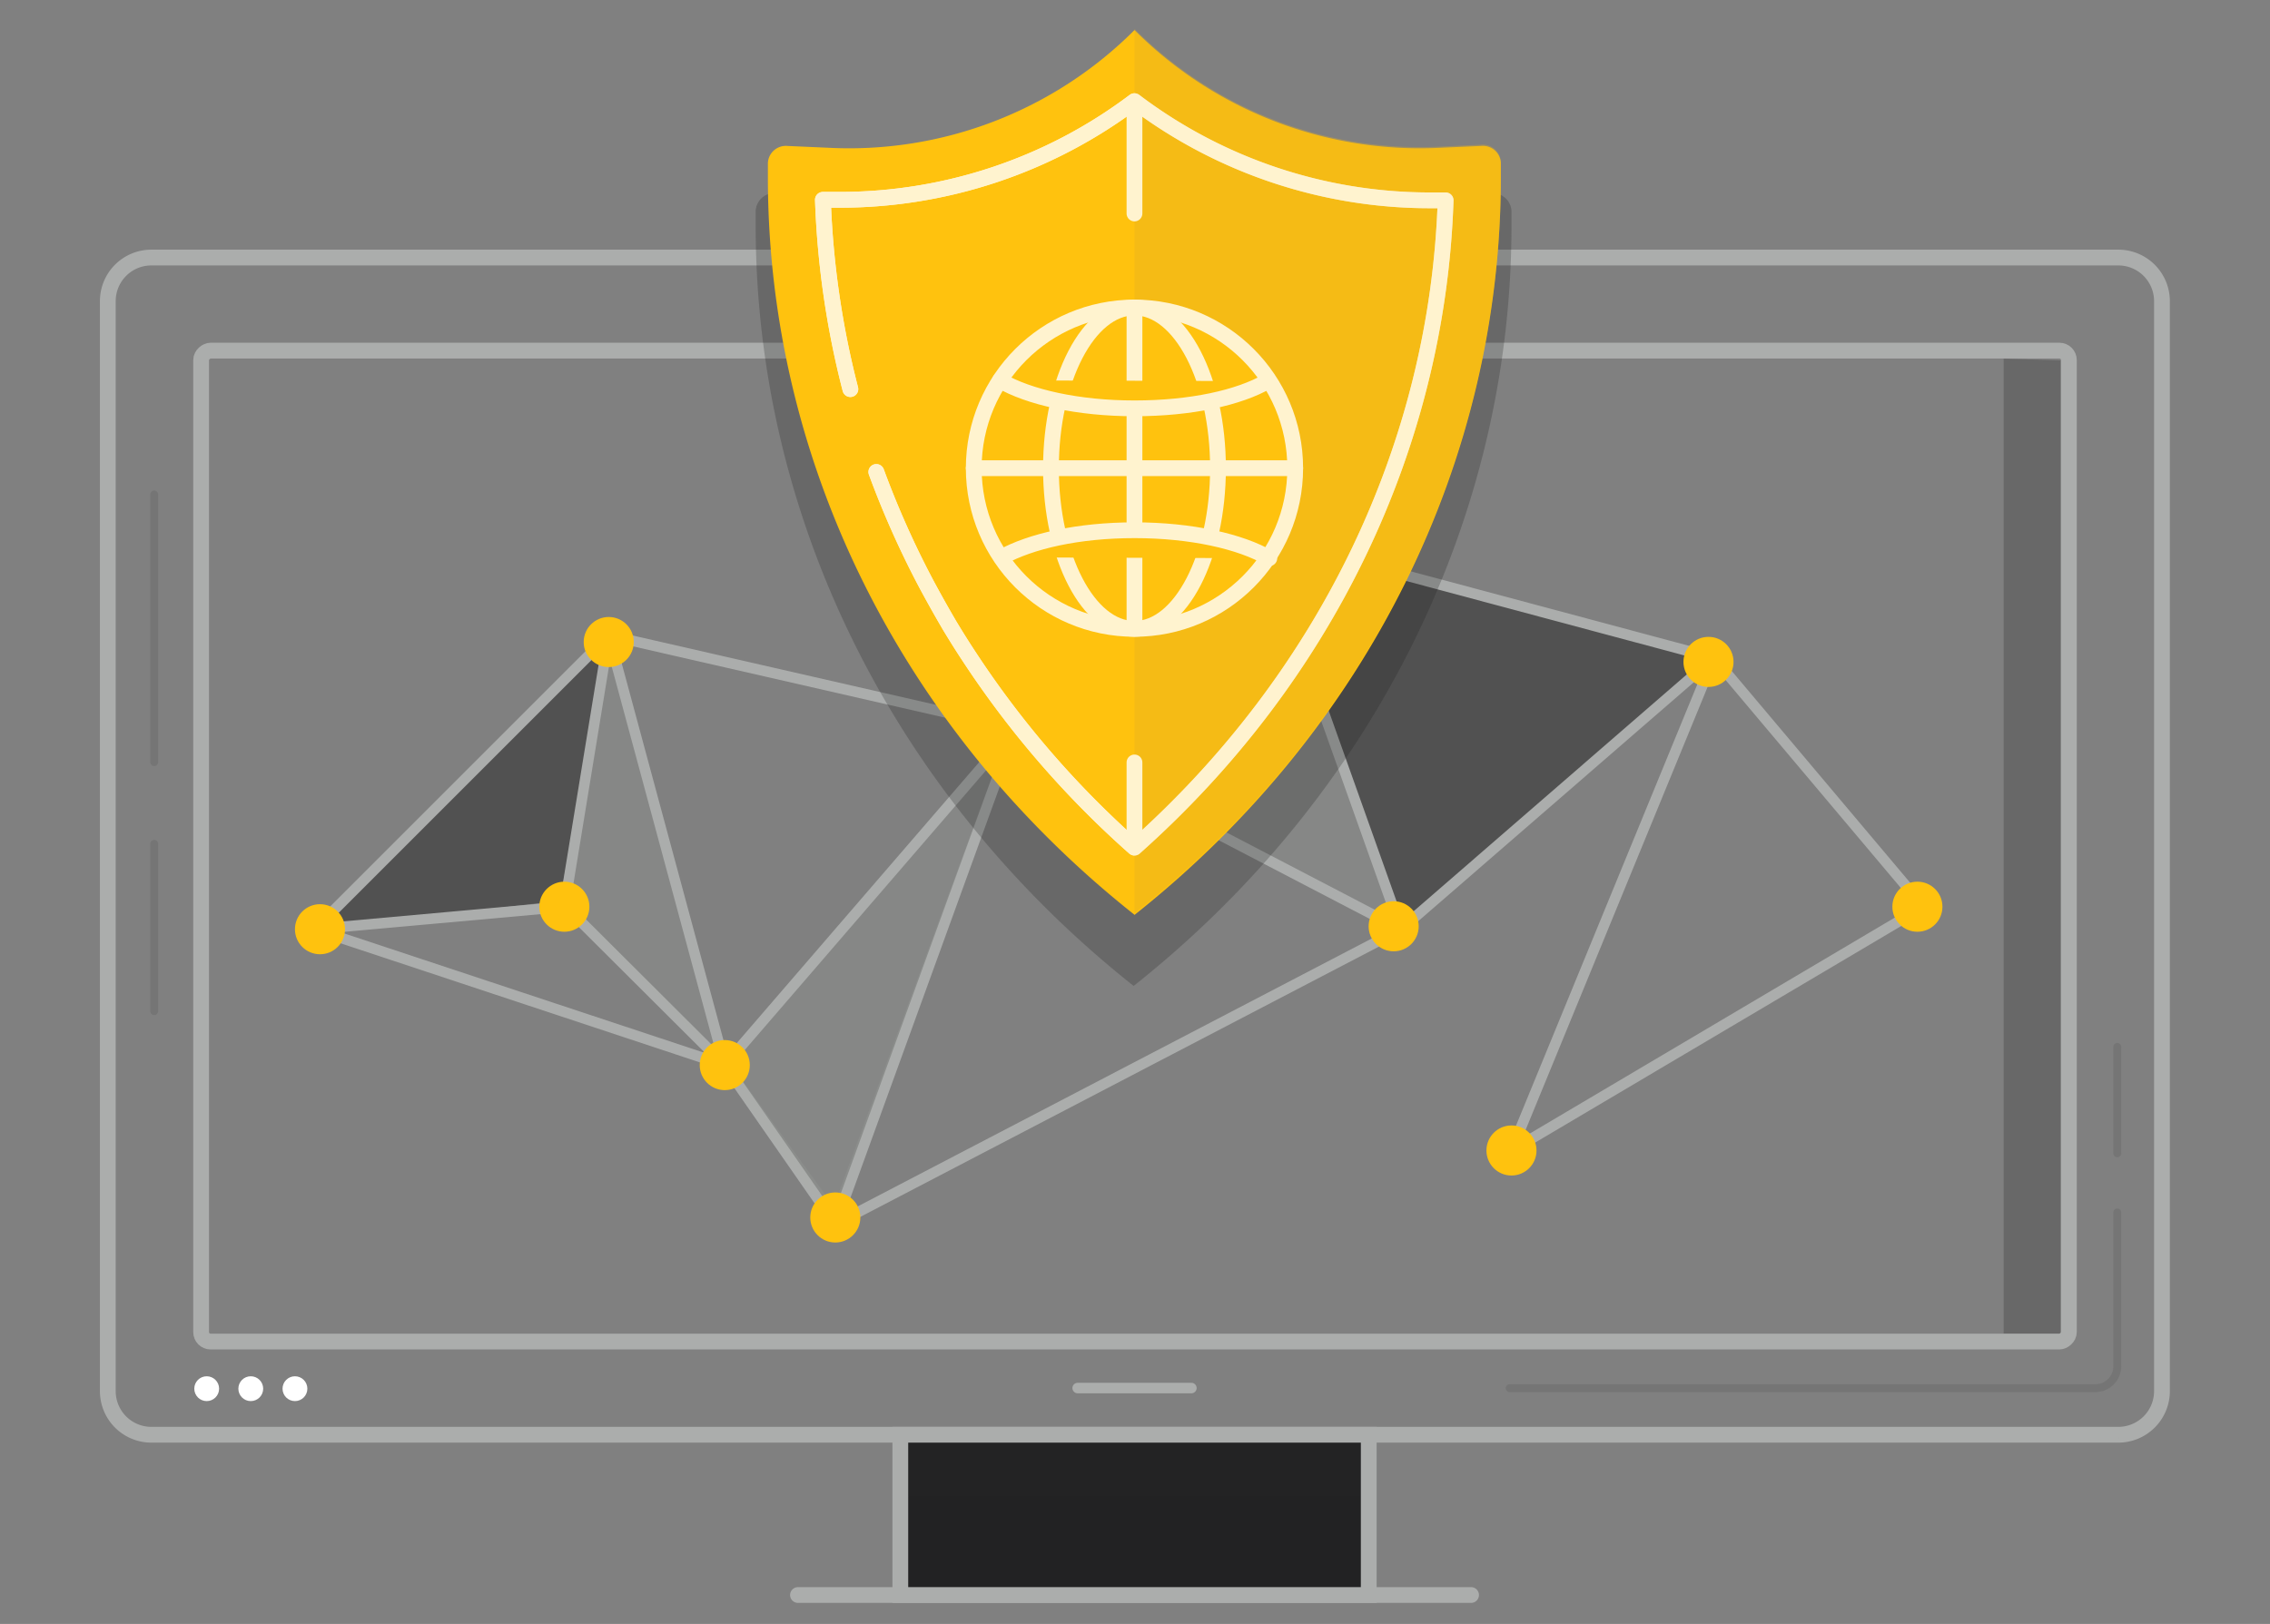 <svg xmlns="http://www.w3.org/2000/svg" viewBox="0 0 215.8 154.42"><rect x="0" y="0" width="215.8" height="154.42" fill="#808080" stroke="none"/><defs><style>.cls-1{isolation:isolate;}.cls-13,.cls-2,.cls-8{fill:#222223;}.cls-2{opacity:0.25;}.cls-14,.cls-16,.cls-2{mix-blend-mode:multiply;}.cls-15,.cls-17,.cls-18,.cls-3,.cls-4,.cls-5{fill:none;}.cls-3,.cls-4,.cls-5,.cls-6,.cls-9{stroke:#abadac;}.cls-3,.cls-4,.cls-9{stroke-miterlimit:10;}.cls-12,.cls-17,.cls-3,.cls-6{stroke-width:1.5px;}.cls-12,.cls-15,.cls-17,.cls-5,.cls-6{stroke-linecap:round;stroke-linejoin:round;}.cls-6,.cls-7{fill:#fff;}.cls-8{opacity:0.5;}.cls-10,.cls-9{fill:#abadac;opacity:0.15;}.cls-11,.cls-12{fill:#ffc20e;}.cls-12,.cls-17{stroke:#fff3cf;}.cls-14{fill:#2f2f2f;opacity:0.1;}.cls-15{stroke:#757575;stroke-width:0.75px;}.cls-16{fill:#e2af24;opacity:0.35;}</style></defs><title>national-CSIRTs-dark-bg</title><g class="cls-1"><g id="Layer_2" data-name="Layer 2"><g id="artwork"><g id="national_CSIRTS_gray_bg" data-name="national CSIRTS gray bg"><polygon class="cls-2" points="195.89 126.82 190.48 126.82 190.48 34.11 195.89 34.27 195.89 126.82"/><rect class="cls-3" x="60.78" y="-8.32" width="94.23" height="177.56" rx="0.9" ry="0.9" transform="translate(188.36 -27.44) rotate(90)"/><line class="cls-4" x1="68.9" y1="101.28" x2="79.41" y2="116.39"/><line class="cls-5" x1="102.45" y1="131.99" x2="113.26" y2="131.99"/><line class="cls-6" x1="75.86" y1="151.67" x2="139.85" y2="151.67"/><line class="cls-4" x1="53.22" y1="85.65" x2="68.9" y2="101.28"/><circle class="cls-7" cx="19.65" cy="132.05" r="1.18"/><circle class="cls-7" cx="23.84" cy="132.05" r="1.18"/><circle class="cls-7" cx="28.04" cy="132.05" r="1.18"/><polygon class="cls-8" points="29.93 88.36 57.87 60.42 53.22 85.65 29.93 88.36"/><polygon class="cls-8" points="119.26 50.24 133.19 88.08 162.93 62.58 119.26 50.24"/><polygon class="cls-9" points="68.9 101.28 96.52 69.26 79.41 115.77 68.9 101.28"/><polygon class="cls-10" points="53.67 85.56 57.87 60.42 68.9 101.28 53.67 85.56"/><polygon class="cls-10" points="119.9 51.04 133.18 88.29 96.52 69.26 119.9 51.04"/><line class="cls-5" x1="29.93" y1="88.36" x2="57.87" y2="60.42"/><polyline class="cls-5" points="29.93 88.36 68.9 101.28 57.87 60.42 96.52 69.26 79.41 116.39 133.18 88.36 119.9 51.04 162.93 62.56 143.69 109.4 182.86 86.22 162.93 62.56 133.18 88.36 96.52 69.26 68.9 101.28"/><polyline class="cls-5" points="29.93 88.36 53.65 86.22 57.87 60.42"/><path class="cls-3" d="M201.39,24.49h-187a4.14,4.14,0,0,0-4.14,4.15V132.28a4.14,4.14,0,0,0,4.14,4.15h187a4.15,4.15,0,0,0,4.14-4.15V28.64A4.15,4.15,0,0,0,201.39,24.49Z"/><path class="cls-2" d="M107.76,93.76h0c22.8-18.07,35.93-44.48,35.93-72.28V20.07a1.79,1.79,0,0,0-1.92-1.7l-4,.18A39.52,39.52,0,0,1,107.76,7h0a39.53,39.53,0,0,1-30,11.54l-4-.18a1.79,1.79,0,0,0-1.92,1.7v1.41c0,27.8,13.13,54.21,35.93,72.28Z"/><path class="cls-11" d="M107.85,87h0C130,69.44,142.68,43.84,142.68,16.88V15.51a1.71,1.71,0,0,0-1.86-1.63l-3.86.17A38.34,38.34,0,0,1,107.85,2.86h0A38.34,38.34,0,0,1,78.74,14.05l-3.86-.17A1.71,1.71,0,0,0,73,15.51v1.37c0,27,12.72,52.56,34.82,70.08Z"/><path class="cls-12" d="M80.84,37A83.71,83.71,0,0,1,78.23,19c.48,0,1,0,1.44,0a46.55,46.55,0,0,0,28.18-9.38A46.51,46.51,0,0,0,136,19.05c.47,0,1,0,1.43,0C136.66,42.41,126,64.46,107.85,80.6A90.64,90.64,0,0,1,92.06,62.32c-.62-.94-1.21-1.89-1.79-2.85q-1.17-2-2.24-4a87,87,0,0,1-4.72-10.59"/><rect class="cls-13" x="85.59" y="136.43" width="44.53" height="15.24"/><rect class="cls-14" x="86.34" y="137.17" width="43.01" height="5.1"/><circle class="cls-11" cx="79.41" cy="115.77" r="2.38"/><circle class="cls-11" cx="68.9" cy="101.28" r="2.38"/><circle class="cls-11" cx="30.42" cy="88.36" r="2.38"/><circle class="cls-11" cx="53.65" cy="86.22" r="2.38"/><circle class="cls-11" cx="57.87" cy="61.05" r="2.38"/><circle class="cls-11" cx="143.69" cy="109.4" r="2.38"/><circle class="cls-11" cx="132.49" cy="88.08" r="2.38"/><circle class="cls-11" cx="162.42" cy="62.94" r="2.38"/><circle class="cls-11" cx="182.28" cy="86.22" r="2.38"/><line class="cls-15" x1="14.66" y1="47.02" x2="14.66" y2="72.47"/><line class="cls-15" x1="14.66" y1="80.24" x2="14.66" y2="96.15"/><path class="cls-15" d="M201.28,115.29v14.58A2.08,2.08,0,0,1,199.2,132H143.52"/><line class="cls-15" x1="201.28" y1="99.55" x2="201.28" y2="109.67"/><path class="cls-16" d="M107.85,86.84h0C130,69.33,142.68,43.72,142.68,16.77V15.4a1.71,1.71,0,0,0-1.85-1.64l-3.87.18A38.38,38.38,0,0,1,107.85,2.75h0"/><circle class="cls-12" cx="107.85" cy="44.52" r="15.28"/><ellipse class="cls-12" cx="107.85" cy="44.52" rx="7.94" ry="15.28"/><line class="cls-12" x1="92.57" y1="44.52" x2="123.13" y2="44.52"/><line class="cls-12" x1="107.85" y1="29.24" x2="107.85" y2="59.34"/><path class="cls-12" d="M95.06,36.17c2.73,1.6,7.44,2.66,12.79,2.66s9.93-1,12.67-2.59"/><path class="cls-12" d="M120.67,53.08c-2.73-1.6-7.44-2.66-12.8-2.66S98,51.45,95.2,53"/><path class="cls-17" d="M80.84,37A83.71,83.71,0,0,1,78.23,19c.48,0,1,0,1.44,0a46.55,46.55,0,0,0,28.18-9.38A46.51,46.51,0,0,0,136,19.05c.47,0,1,0,1.43,0C136.66,42.41,126,64.46,107.85,80.6A90.64,90.64,0,0,1,92.06,62.32c-.62-.94-1.21-1.89-1.79-2.85q-1.17-2-2.24-4a87,87,0,0,1-4.72-10.59"/><line class="cls-12" x1="107.85" y1="10.15" x2="107.85" y2="20.3"/><line class="cls-12" x1="107.85" y1="72.5" x2="107.85" y2="79.67"/><rect class="cls-3" x="85.59" y="136.43" width="44.53" height="15.24"/></g><rect class="cls-18" width="215.8" height="154.42"/></g></g></g></svg>